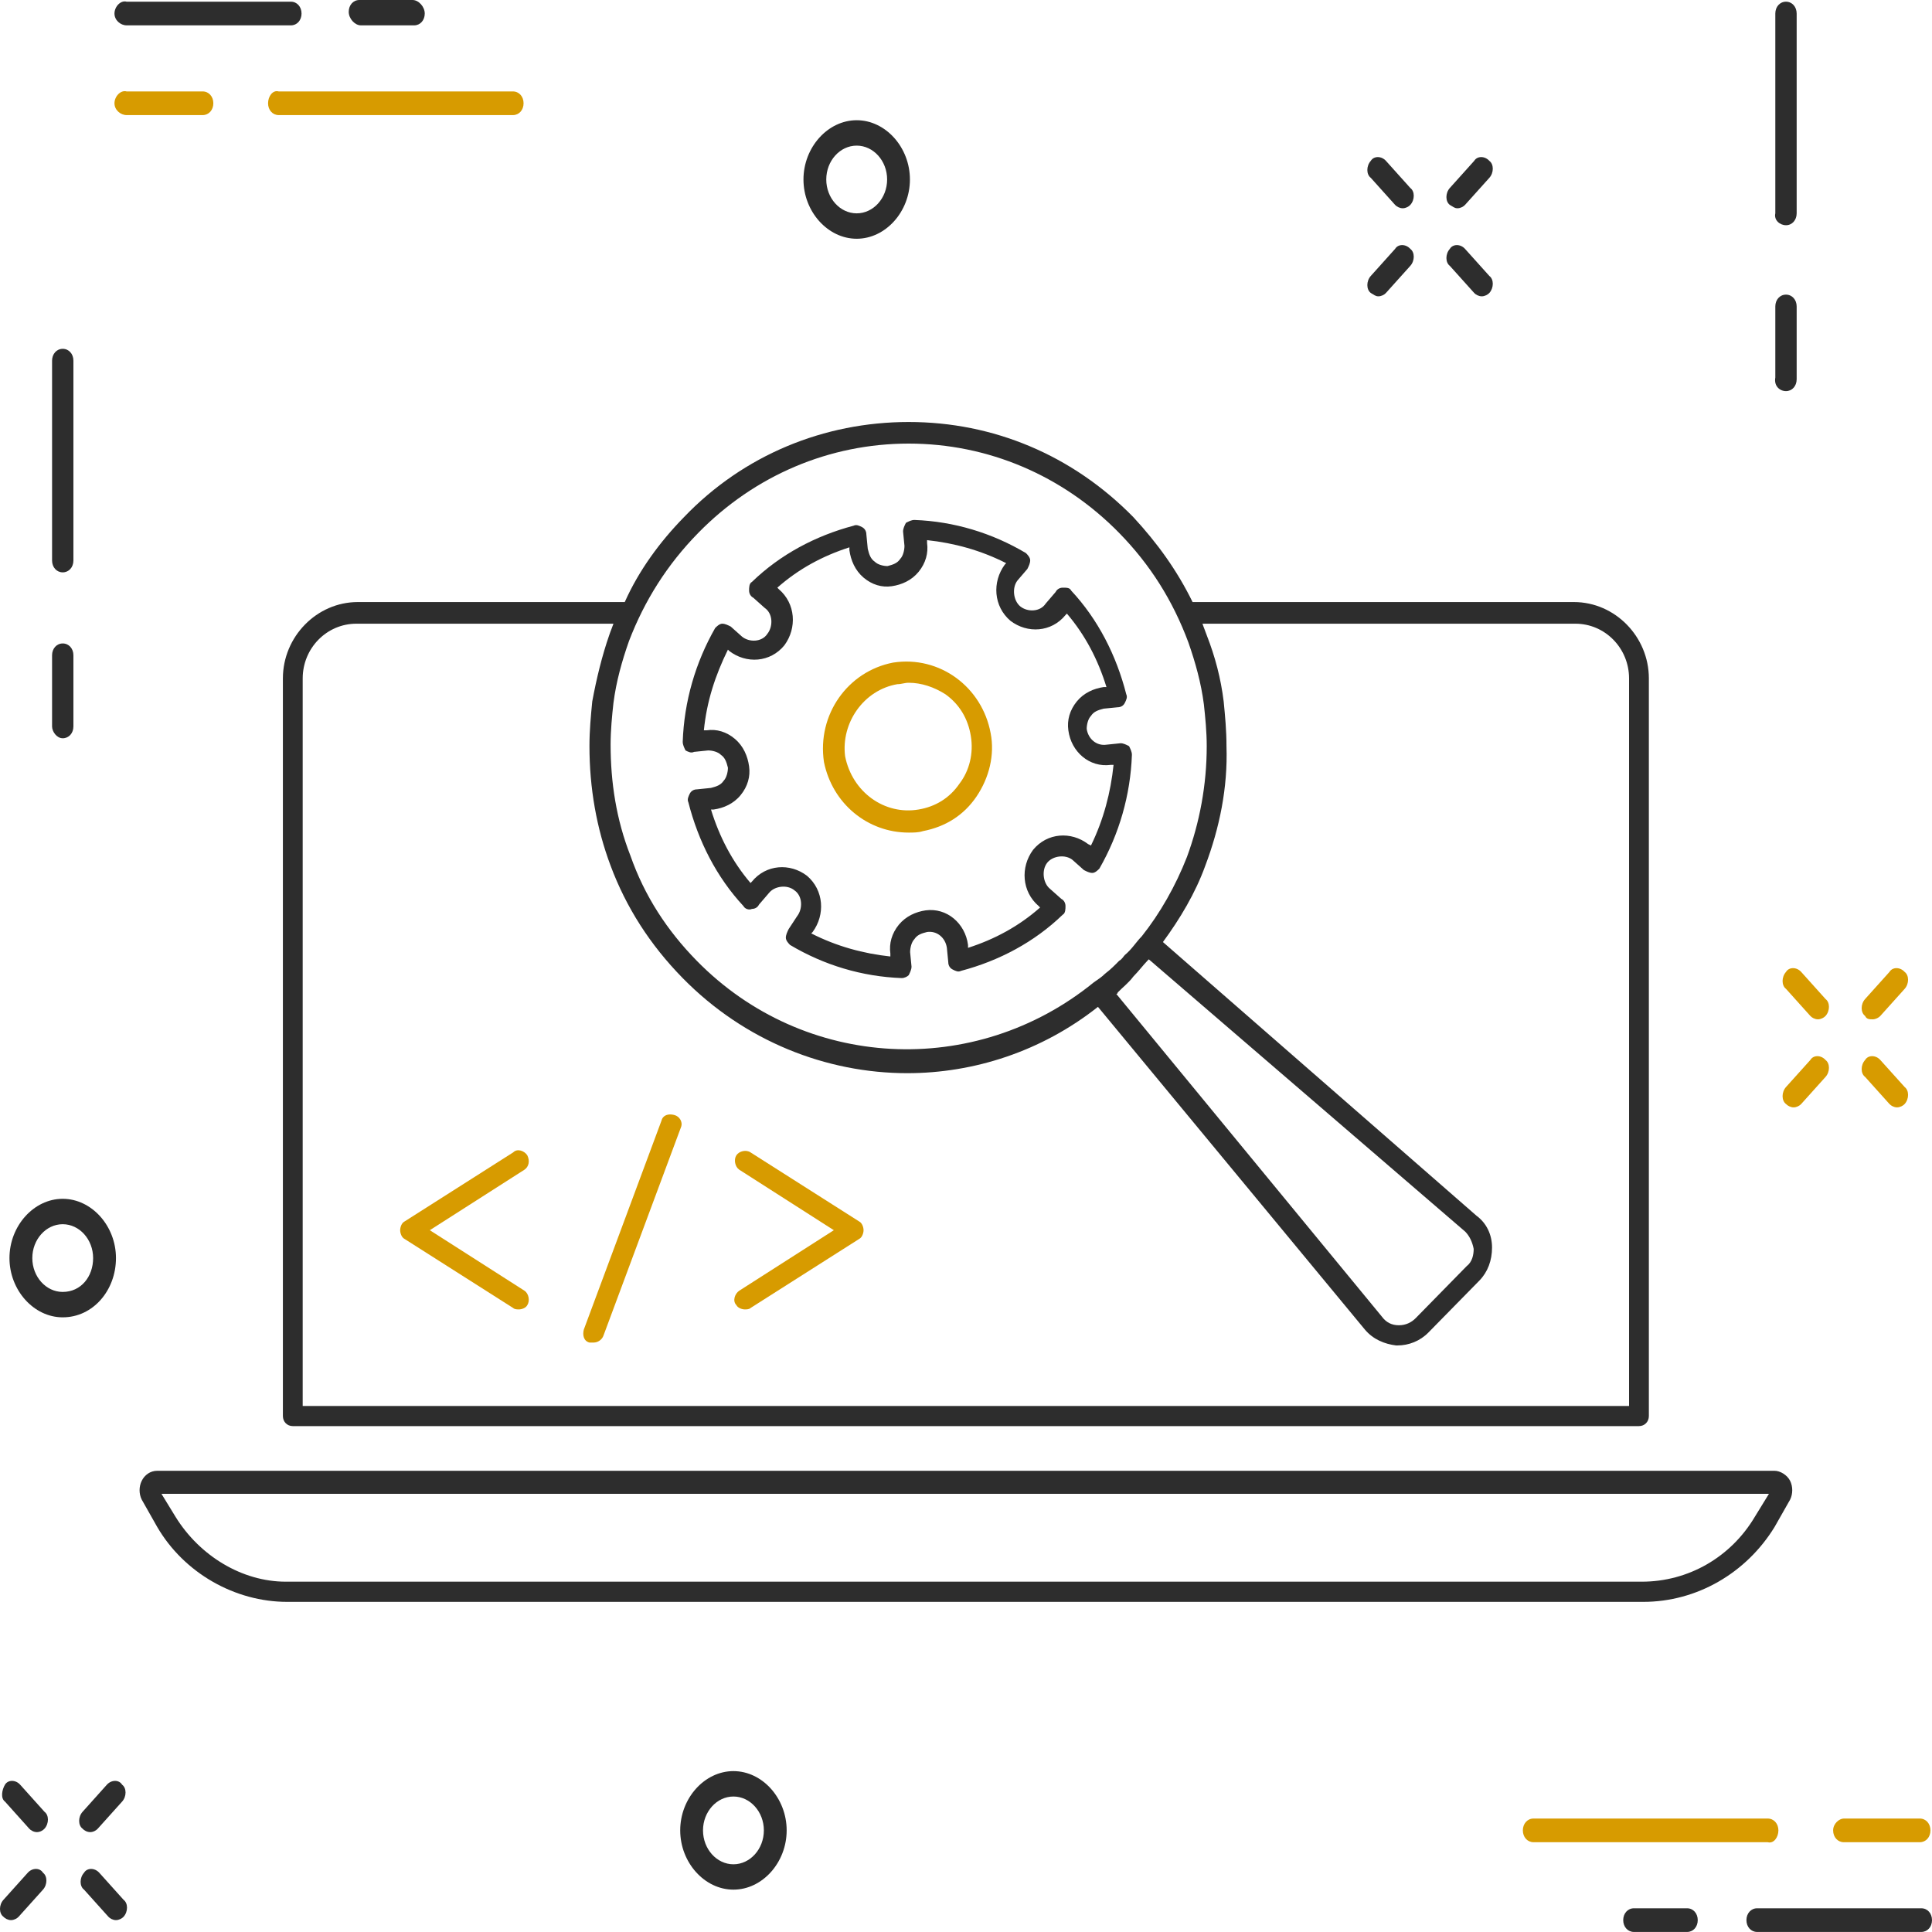 <svg width="40" height="40" viewBox="0 0 40 40" fill="none" xmlns="http://www.w3.org/2000/svg">
<path d="M28.884 4.242C28.916 4.277 28.979 4.312 29.042 4.312C29.105 4.312 29.168 4.277 29.199 4.242C29.294 4.137 29.294 3.962 29.199 3.892L28.695 3.331C28.601 3.226 28.443 3.226 28.38 3.331C28.286 3.436 28.286 3.611 28.38 3.681L28.884 4.242Z" fill="#2D2D2D"/>
<path d="M30.521 6.065C30.552 6.1 30.615 6.135 30.678 6.135C30.741 6.135 30.804 6.1 30.836 6.065C30.93 5.959 30.93 5.784 30.836 5.714L30.332 5.153C30.238 5.048 30.08 5.048 30.017 5.153C29.923 5.258 29.923 5.434 30.017 5.504L30.521 6.065Z" fill="#2D2D2D"/>
<path d="M28.538 6.135C28.601 6.135 28.664 6.1 28.695 6.065L29.199 5.504C29.294 5.398 29.294 5.223 29.199 5.153C29.105 5.048 28.947 5.048 28.884 5.153L28.38 5.714C28.286 5.819 28.286 5.994 28.38 6.065C28.443 6.1 28.475 6.135 28.538 6.135Z" fill="#2D2D2D"/>
<path d="M30.175 4.312C30.238 4.312 30.3 4.277 30.332 4.242L30.836 3.681C30.93 3.576 30.93 3.401 30.836 3.331C30.741 3.226 30.584 3.226 30.521 3.331L30.017 3.892C29.923 3.997 29.923 4.172 30.017 4.242C30.08 4.277 30.112 4.312 30.175 4.312Z" fill="#2D2D2D"/>
<path d="M0.417 36.95C0.323 36.845 0.166 36.845 0.103 36.95C0.04 37.055 0.008 37.23 0.103 37.3L0.606 37.861C0.638 37.897 0.701 37.932 0.764 37.932C0.827 37.932 0.89 37.897 0.921 37.861C1.016 37.756 1.016 37.581 0.921 37.511L0.417 36.95Z" fill="#2D2D2D"/>
<path d="M2.055 38.773C1.96 38.668 1.803 38.668 1.74 38.773C1.645 38.878 1.645 39.053 1.74 39.123L2.244 39.684C2.275 39.719 2.338 39.754 2.401 39.754C2.464 39.754 2.527 39.719 2.559 39.684C2.653 39.579 2.653 39.404 2.559 39.334L2.055 38.773Z" fill="#2D2D2D"/>
<path d="M0.575 38.773L0.071 39.334C-0.024 39.439 -0.024 39.614 0.071 39.684C0.102 39.719 0.165 39.754 0.228 39.754C0.291 39.754 0.354 39.719 0.386 39.684L0.89 39.123C0.984 39.018 0.984 38.843 0.89 38.773C0.827 38.668 0.669 38.668 0.575 38.773Z" fill="#2D2D2D"/>
<path d="M2.213 36.95L1.71 37.511C1.615 37.616 1.615 37.791 1.71 37.861C1.741 37.897 1.804 37.932 1.867 37.932C1.93 37.932 1.993 37.897 2.024 37.861L2.528 37.3C2.623 37.195 2.623 37.02 2.528 36.95C2.465 36.845 2.308 36.845 2.213 36.95Z" fill="#2D2D2D"/>
<path d="M36.977 20.123C36.883 20.228 36.883 20.403 36.977 20.473L37.481 21.034C37.512 21.069 37.575 21.104 37.638 21.104C37.701 21.104 37.764 21.069 37.796 21.034C37.89 20.929 37.89 20.754 37.796 20.684L37.292 20.123C37.197 20.018 37.04 20.018 36.977 20.123Z" fill="#D79B00"/>
<path d="M39.119 22.857C39.15 22.892 39.213 22.927 39.276 22.927C39.339 22.927 39.402 22.892 39.434 22.857C39.528 22.752 39.528 22.577 39.434 22.506L38.93 21.946C38.835 21.84 38.678 21.84 38.615 21.946C38.52 22.051 38.52 22.226 38.615 22.296L39.119 22.857Z" fill="#D79B00"/>
<path d="M37.481 21.946L36.977 22.506C36.883 22.612 36.883 22.787 36.977 22.857C37.009 22.892 37.072 22.927 37.135 22.927C37.197 22.927 37.261 22.892 37.292 22.857L37.796 22.296C37.89 22.191 37.89 22.016 37.796 21.946C37.701 21.84 37.544 21.84 37.481 21.946Z" fill="#D79B00"/>
<path d="M38.772 21.104C38.835 21.104 38.898 21.069 38.93 21.034L39.434 20.473C39.528 20.368 39.528 20.193 39.434 20.123C39.339 20.018 39.182 20.018 39.119 20.123L38.615 20.684C38.52 20.789 38.52 20.964 38.615 21.034C38.646 21.104 38.709 21.104 38.772 21.104Z" fill="#D79B00"/>
<path d="M1.299 11.85C1.425 11.85 1.52 11.745 1.52 11.604V7.468C1.52 7.327 1.425 7.222 1.299 7.222C1.173 7.222 1.078 7.327 1.078 7.468V11.604C1.078 11.745 1.173 11.85 1.299 11.85Z" fill="#2D2D2D"/>
<path d="M1.299 15.285C1.425 15.285 1.52 15.18 1.52 15.04V13.567C1.52 13.427 1.425 13.322 1.299 13.322C1.173 13.322 1.078 13.427 1.078 13.567V15.04C1.078 15.145 1.173 15.285 1.299 15.285Z" fill="#2D2D2D"/>
<path d="M36.977 4.663C37.103 4.663 37.198 4.557 37.198 4.417V0.281C37.198 0.14 37.103 0.035 36.977 0.035C36.85 0.035 36.756 0.14 36.756 0.281V4.417C36.724 4.557 36.85 4.663 36.977 4.663Z" fill="#2D2D2D"/>
<path d="M36.977 8.098C37.103 8.098 37.198 7.993 37.198 7.852V6.345C37.198 6.205 37.103 6.1 36.977 6.1C36.85 6.1 36.756 6.205 36.756 6.345V7.817C36.724 7.993 36.85 8.098 36.977 8.098Z" fill="#2D2D2D"/>
<path d="M17.737 4.943C18.335 4.943 18.839 4.382 18.839 3.716C18.839 3.05 18.335 2.489 17.737 2.489C17.139 2.489 16.635 3.05 16.635 3.716C16.635 4.382 17.139 4.943 17.737 4.943ZM17.737 3.015C18.083 3.015 18.367 3.33 18.367 3.716C18.367 4.101 18.083 4.417 17.737 4.417C17.39 4.417 17.107 4.101 17.107 3.716C17.107 3.33 17.39 3.015 17.737 3.015Z" fill="#2D2D2D"/>
<path d="M15.185 36.669C14.587 36.669 14.083 37.23 14.083 37.896C14.083 38.562 14.587 39.123 15.185 39.123C15.784 39.123 16.287 38.562 16.287 37.896C16.287 37.23 15.784 36.669 15.185 36.669ZM15.185 38.598C14.839 38.598 14.555 38.282 14.555 37.896C14.555 37.511 14.839 37.195 15.185 37.195C15.531 37.195 15.815 37.511 15.815 37.896C15.815 38.282 15.531 38.598 15.185 38.598Z" fill="#2D2D2D"/>
<path d="M2.401 26.047C2.401 25.381 1.897 24.82 1.298 24.82C0.7 24.82 0.196 25.381 0.196 26.047C0.196 26.713 0.7 27.274 1.298 27.274C1.928 27.274 2.401 26.713 2.401 26.047ZM1.298 26.748C0.952 26.748 0.669 26.433 0.669 26.047C0.669 25.662 0.952 25.346 1.298 25.346C1.645 25.346 1.928 25.662 1.928 26.047C1.928 26.433 1.676 26.748 1.298 26.748Z" fill="#2D2D2D"/>
<path d="M5.55 2.138C5.55 2.278 5.644 2.383 5.77 2.383H10.62C10.746 2.383 10.84 2.278 10.84 2.138C10.84 1.998 10.746 1.893 10.62 1.893H5.77C5.644 1.858 5.55 1.998 5.55 2.138Z" fill="#D79B00"/>
<path d="M2.622 2.383H4.197C4.322 2.383 4.417 2.278 4.417 2.138C4.417 1.998 4.322 1.893 4.197 1.893H2.622C2.496 1.858 2.37 1.998 2.37 2.138C2.37 2.278 2.496 2.383 2.622 2.383Z" fill="#D79B00"/>
<path d="M2.622 0.525H6.023C6.149 0.525 6.243 0.42 6.243 0.28C6.243 0.14 6.149 0.035 6.023 0.035H2.622C2.496 -0 2.37 0.14 2.37 0.28C2.37 0.42 2.496 0.525 2.622 0.525Z" fill="#2D2D2D"/>
<path d="M7.472 0.525H8.574C8.7 0.525 8.794 0.42 8.794 0.28C8.794 0.14 8.668 0 8.542 0H7.44C7.314 0 7.22 0.105 7.22 0.245C7.22 0.385 7.346 0.525 7.472 0.525Z" fill="#2D2D2D"/>
<path d="M36.82 37.896C36.82 37.756 36.725 37.651 36.599 37.651H31.75C31.624 37.651 31.529 37.756 31.529 37.896C31.529 38.036 31.624 38.141 31.75 38.141H36.599C36.725 38.176 36.82 38.036 36.82 37.896Z" fill="#D79B00"/>
<path d="M37.953 37.896C37.953 38.036 38.048 38.141 38.174 38.141H39.748C39.874 38.141 39.968 38.036 39.968 37.896C39.968 37.756 39.874 37.651 39.748 37.651H38.174C38.079 37.651 37.953 37.756 37.953 37.896Z" fill="#D79B00"/>
<path d="M39.779 39.509H36.379C36.253 39.509 36.158 39.614 36.158 39.754C36.158 39.894 36.253 39.999 36.379 39.999H39.779C39.906 39.999 40 39.894 40 39.754C40 39.614 39.906 39.509 39.779 39.509Z" fill="#2D2D2D"/>
<path d="M34.93 39.509H33.828C33.702 39.509 33.607 39.614 33.607 39.754C33.607 39.894 33.702 39.999 33.828 39.999H34.93C35.056 39.999 35.15 39.894 35.15 39.754C35.15 39.614 35.056 39.509 34.93 39.509Z" fill="#2D2D2D"/>
<path d="M7.407 12.465C6.559 12.465 5.857 13.181 5.857 14.046V29.317C5.857 29.437 5.945 29.526 6.062 29.526H33.933C34.05 29.526 34.138 29.437 34.138 29.317V14.046C34.138 13.181 33.436 12.465 32.587 12.465H24.691C24.37 11.809 23.96 11.242 23.463 10.705C22.205 9.423 20.568 8.737 18.813 8.737C17.058 8.737 15.391 9.423 14.163 10.705C13.666 11.212 13.227 11.809 12.935 12.465H7.407ZM32.617 12.913C33.231 12.913 33.728 13.42 33.728 14.046V29.109H6.267V14.046C6.267 13.42 6.764 12.913 7.378 12.913H12.701C12.671 13.002 12.642 13.062 12.613 13.151C12.467 13.569 12.35 14.046 12.262 14.523C12.233 14.822 12.204 15.12 12.204 15.448C12.204 16.313 12.35 17.148 12.642 17.924C12.964 18.788 13.461 19.564 14.134 20.25C15.421 21.562 17.117 22.219 18.784 22.219C20.158 22.219 21.562 21.771 22.732 20.846L28.259 27.528C28.435 27.736 28.669 27.826 28.903 27.856H28.932C29.166 27.856 29.4 27.766 29.575 27.587L30.628 26.514C30.803 26.335 30.891 26.096 30.891 25.828C30.891 25.559 30.774 25.321 30.57 25.171L24.077 19.504C24.428 19.027 24.75 18.49 24.954 17.924C25.247 17.148 25.422 16.313 25.393 15.448C25.393 15.12 25.364 14.822 25.335 14.523C25.276 14.046 25.159 13.599 24.984 13.151C24.954 13.062 24.925 13.002 24.896 12.913H32.617ZM23.463 20.22C23.58 20.101 23.668 19.982 23.755 19.892L23.785 19.862L30.336 25.5C30.423 25.589 30.482 25.708 30.511 25.857C30.511 25.977 30.482 26.126 30.365 26.215L29.312 27.289C29.224 27.379 29.107 27.438 28.961 27.438C28.815 27.438 28.698 27.379 28.61 27.259L23.112 20.578C23.141 20.578 23.141 20.548 23.141 20.548C23.258 20.429 23.375 20.34 23.463 20.22ZM14.456 11.034C15.625 9.84 17.175 9.184 18.813 9.184C20.451 9.184 22.001 9.84 23.171 11.034C23.814 11.69 24.282 12.435 24.604 13.3C24.75 13.718 24.867 14.136 24.925 14.583C24.954 14.851 24.984 15.15 24.984 15.448C24.984 16.253 24.837 17.029 24.574 17.744C24.34 18.341 24.019 18.908 23.639 19.385C23.521 19.504 23.434 19.653 23.288 19.773C23.258 19.803 23.229 19.862 23.171 19.892C23.083 19.982 22.995 20.071 22.878 20.16C22.82 20.22 22.732 20.28 22.644 20.34C20.188 22.338 16.649 22.159 14.426 19.892C13.812 19.266 13.344 18.55 13.052 17.715C12.759 16.969 12.642 16.194 12.642 15.418C12.642 15.12 12.671 14.822 12.701 14.553C12.759 14.106 12.876 13.688 13.023 13.271C13.344 12.435 13.812 11.69 14.456 11.034Z" fill="#2D2D2D"/>
<path d="M36.741 31.614L37.063 31.047C37.121 30.928 37.121 30.779 37.063 30.66C37.004 30.54 36.858 30.451 36.741 30.451H3.255C3.109 30.451 2.992 30.54 2.934 30.66C2.875 30.779 2.875 30.928 2.934 31.047L3.255 31.614C3.811 32.568 4.864 33.165 5.946 33.165H34.021C35.132 33.165 36.156 32.568 36.741 31.614ZM3.635 31.405L3.343 30.928H36.624L36.331 31.405C35.834 32.24 34.957 32.747 33.992 32.747H5.917C5.01 32.747 4.133 32.211 3.635 31.405Z" fill="#2D2D2D"/>
<path d="M18.814 17.238C18.901 17.238 19.018 17.238 19.106 17.208C19.574 17.118 19.954 16.88 20.217 16.492C20.48 16.104 20.598 15.627 20.51 15.179C20.334 14.225 19.457 13.569 18.492 13.718C17.556 13.897 16.913 14.792 17.059 15.776C17.234 16.641 17.965 17.238 18.814 17.238ZM18.58 14.165C18.667 14.165 18.726 14.136 18.814 14.136C19.077 14.136 19.34 14.225 19.574 14.374C19.866 14.583 20.042 14.881 20.1 15.239C20.159 15.597 20.071 15.955 19.866 16.223C19.662 16.522 19.369 16.701 19.018 16.76C18.316 16.88 17.644 16.402 17.497 15.657C17.41 14.971 17.878 14.285 18.58 14.165Z" fill="#D79B00"/>
<path d="M14.369 15.567L14.661 15.537C14.749 15.537 14.866 15.567 14.924 15.627C15.012 15.687 15.041 15.776 15.071 15.895C15.071 15.985 15.041 16.104 14.983 16.164C14.924 16.253 14.837 16.283 14.72 16.313L14.427 16.343C14.369 16.343 14.31 16.373 14.281 16.432C14.252 16.492 14.223 16.552 14.252 16.611C14.457 17.416 14.837 18.162 15.392 18.759C15.422 18.818 15.509 18.848 15.568 18.818C15.626 18.818 15.685 18.789 15.714 18.729L15.919 18.49C16.036 18.341 16.299 18.311 16.445 18.431C16.621 18.55 16.621 18.818 16.504 18.968L16.328 19.236C16.299 19.296 16.27 19.355 16.27 19.415C16.27 19.475 16.328 19.534 16.357 19.564C17.059 19.982 17.849 20.22 18.668 20.25C18.726 20.25 18.785 20.22 18.814 20.19C18.843 20.131 18.872 20.071 18.872 20.012L18.843 19.713C18.843 19.624 18.872 19.504 18.931 19.445C18.989 19.355 19.077 19.325 19.194 19.296C19.399 19.266 19.574 19.415 19.604 19.624L19.633 19.922C19.633 19.982 19.662 20.041 19.721 20.071C19.779 20.101 19.838 20.131 19.896 20.101C20.686 19.892 21.417 19.504 22.002 18.938C22.06 18.908 22.06 18.818 22.06 18.759C22.06 18.699 22.031 18.639 21.973 18.61L21.738 18.401C21.592 18.282 21.563 18.013 21.68 17.864C21.797 17.715 22.06 17.685 22.206 17.804L22.44 18.013C22.499 18.043 22.557 18.073 22.616 18.073C22.674 18.073 22.733 18.013 22.762 17.983C23.172 17.267 23.405 16.462 23.435 15.627C23.435 15.567 23.405 15.508 23.376 15.448C23.318 15.418 23.259 15.388 23.201 15.388L22.908 15.418C22.704 15.448 22.528 15.299 22.499 15.09C22.499 15.001 22.528 14.881 22.587 14.822C22.645 14.732 22.733 14.702 22.85 14.672L23.142 14.643C23.201 14.643 23.259 14.613 23.288 14.553C23.318 14.493 23.347 14.434 23.318 14.374C23.113 13.569 22.733 12.823 22.177 12.227C22.148 12.167 22.089 12.167 22.002 12.167C21.943 12.167 21.885 12.197 21.855 12.257L21.651 12.495C21.534 12.674 21.271 12.674 21.124 12.555C20.978 12.435 20.949 12.167 21.066 12.018L21.271 11.779C21.3 11.72 21.329 11.66 21.329 11.6C21.329 11.541 21.271 11.481 21.241 11.451C20.539 11.034 19.75 10.795 18.931 10.765C18.872 10.765 18.814 10.795 18.756 10.825C18.726 10.884 18.697 10.944 18.697 11.004L18.726 11.302C18.726 11.392 18.697 11.511 18.639 11.57C18.58 11.66 18.492 11.69 18.375 11.72C18.288 11.72 18.171 11.69 18.112 11.63C18.024 11.57 17.995 11.481 17.966 11.362L17.937 11.063C17.937 11.004 17.907 10.944 17.849 10.914C17.79 10.884 17.732 10.855 17.673 10.884C16.884 11.093 16.153 11.481 15.568 12.048C15.509 12.078 15.509 12.167 15.509 12.227C15.509 12.286 15.539 12.346 15.597 12.376L15.831 12.585C16.006 12.704 16.006 12.972 15.889 13.121C15.773 13.3 15.509 13.3 15.363 13.181L15.129 12.972C15.071 12.943 15.012 12.913 14.954 12.913C14.895 12.913 14.837 12.972 14.807 13.002C14.398 13.718 14.164 14.523 14.135 15.358C14.135 15.418 14.164 15.478 14.193 15.537C14.252 15.567 14.31 15.597 14.369 15.567ZM15.071 13.45L15.1 13.479C15.451 13.748 15.948 13.718 16.24 13.36C16.504 13.002 16.474 12.495 16.123 12.197L16.094 12.167C16.533 11.779 17.03 11.511 17.586 11.332V11.392C17.615 11.6 17.703 11.809 17.878 11.958C18.054 12.107 18.258 12.167 18.463 12.137C18.668 12.107 18.872 12.018 19.019 11.839C19.165 11.66 19.223 11.451 19.194 11.242V11.183C19.75 11.242 20.305 11.392 20.832 11.66L20.803 11.69C20.539 12.048 20.569 12.555 20.92 12.853C21.271 13.121 21.768 13.092 22.06 12.734L22.089 12.704C22.47 13.151 22.733 13.658 22.908 14.225H22.85C22.645 14.255 22.44 14.344 22.294 14.523C22.148 14.702 22.089 14.911 22.119 15.12C22.177 15.567 22.557 15.895 22.996 15.836H23.055C22.996 16.402 22.85 16.969 22.587 17.506L22.528 17.476C22.177 17.208 21.68 17.238 21.388 17.596C21.124 17.953 21.154 18.46 21.505 18.759L21.534 18.789C21.095 19.176 20.598 19.445 20.042 19.624V19.564C19.984 19.117 19.604 18.789 19.165 18.848C18.96 18.878 18.756 18.968 18.609 19.146C18.463 19.325 18.405 19.534 18.434 19.743V19.803C17.878 19.743 17.323 19.594 16.796 19.325L16.825 19.296C17.088 18.938 17.059 18.431 16.708 18.132C16.357 17.864 15.86 17.894 15.568 18.252L15.539 18.282C15.158 17.834 14.895 17.327 14.72 16.76H14.778C14.983 16.73 15.188 16.641 15.334 16.462C15.48 16.283 15.539 16.074 15.509 15.866C15.48 15.657 15.392 15.448 15.217 15.299C15.041 15.15 14.837 15.09 14.632 15.12H14.573C14.632 14.523 14.807 13.986 15.071 13.45Z" fill="#2D2D2D"/>
<path d="M15.539 23.859C15.451 23.799 15.305 23.829 15.246 23.919C15.188 24.008 15.217 24.157 15.305 24.217L17.264 25.47L15.305 26.723C15.217 26.782 15.159 26.931 15.246 27.021C15.276 27.081 15.364 27.11 15.422 27.11C15.451 27.11 15.51 27.11 15.539 27.081L17.791 25.649C17.849 25.619 17.879 25.529 17.879 25.47C17.879 25.41 17.849 25.321 17.791 25.291L15.539 23.859Z" fill="#D79B00"/>
<path d="M10.917 23.919C10.859 23.829 10.713 23.77 10.625 23.859L8.373 25.291C8.314 25.321 8.285 25.41 8.285 25.47C8.285 25.529 8.314 25.619 8.373 25.649L10.625 27.081C10.654 27.11 10.713 27.11 10.742 27.11C10.8 27.11 10.888 27.081 10.917 27.021C10.976 26.931 10.947 26.782 10.859 26.723L8.899 25.47L10.859 24.217C10.947 24.157 10.976 24.038 10.917 23.919Z" fill="#D79B00"/>
<path d="M13.958 23.084C13.841 23.054 13.724 23.084 13.695 23.203L12.087 27.528C12.057 27.647 12.087 27.766 12.204 27.796C12.233 27.796 12.262 27.796 12.291 27.796C12.379 27.796 12.467 27.736 12.496 27.647L14.105 23.322C14.134 23.233 14.075 23.113 13.958 23.084Z" fill="#D79B00"/>
</svg>
